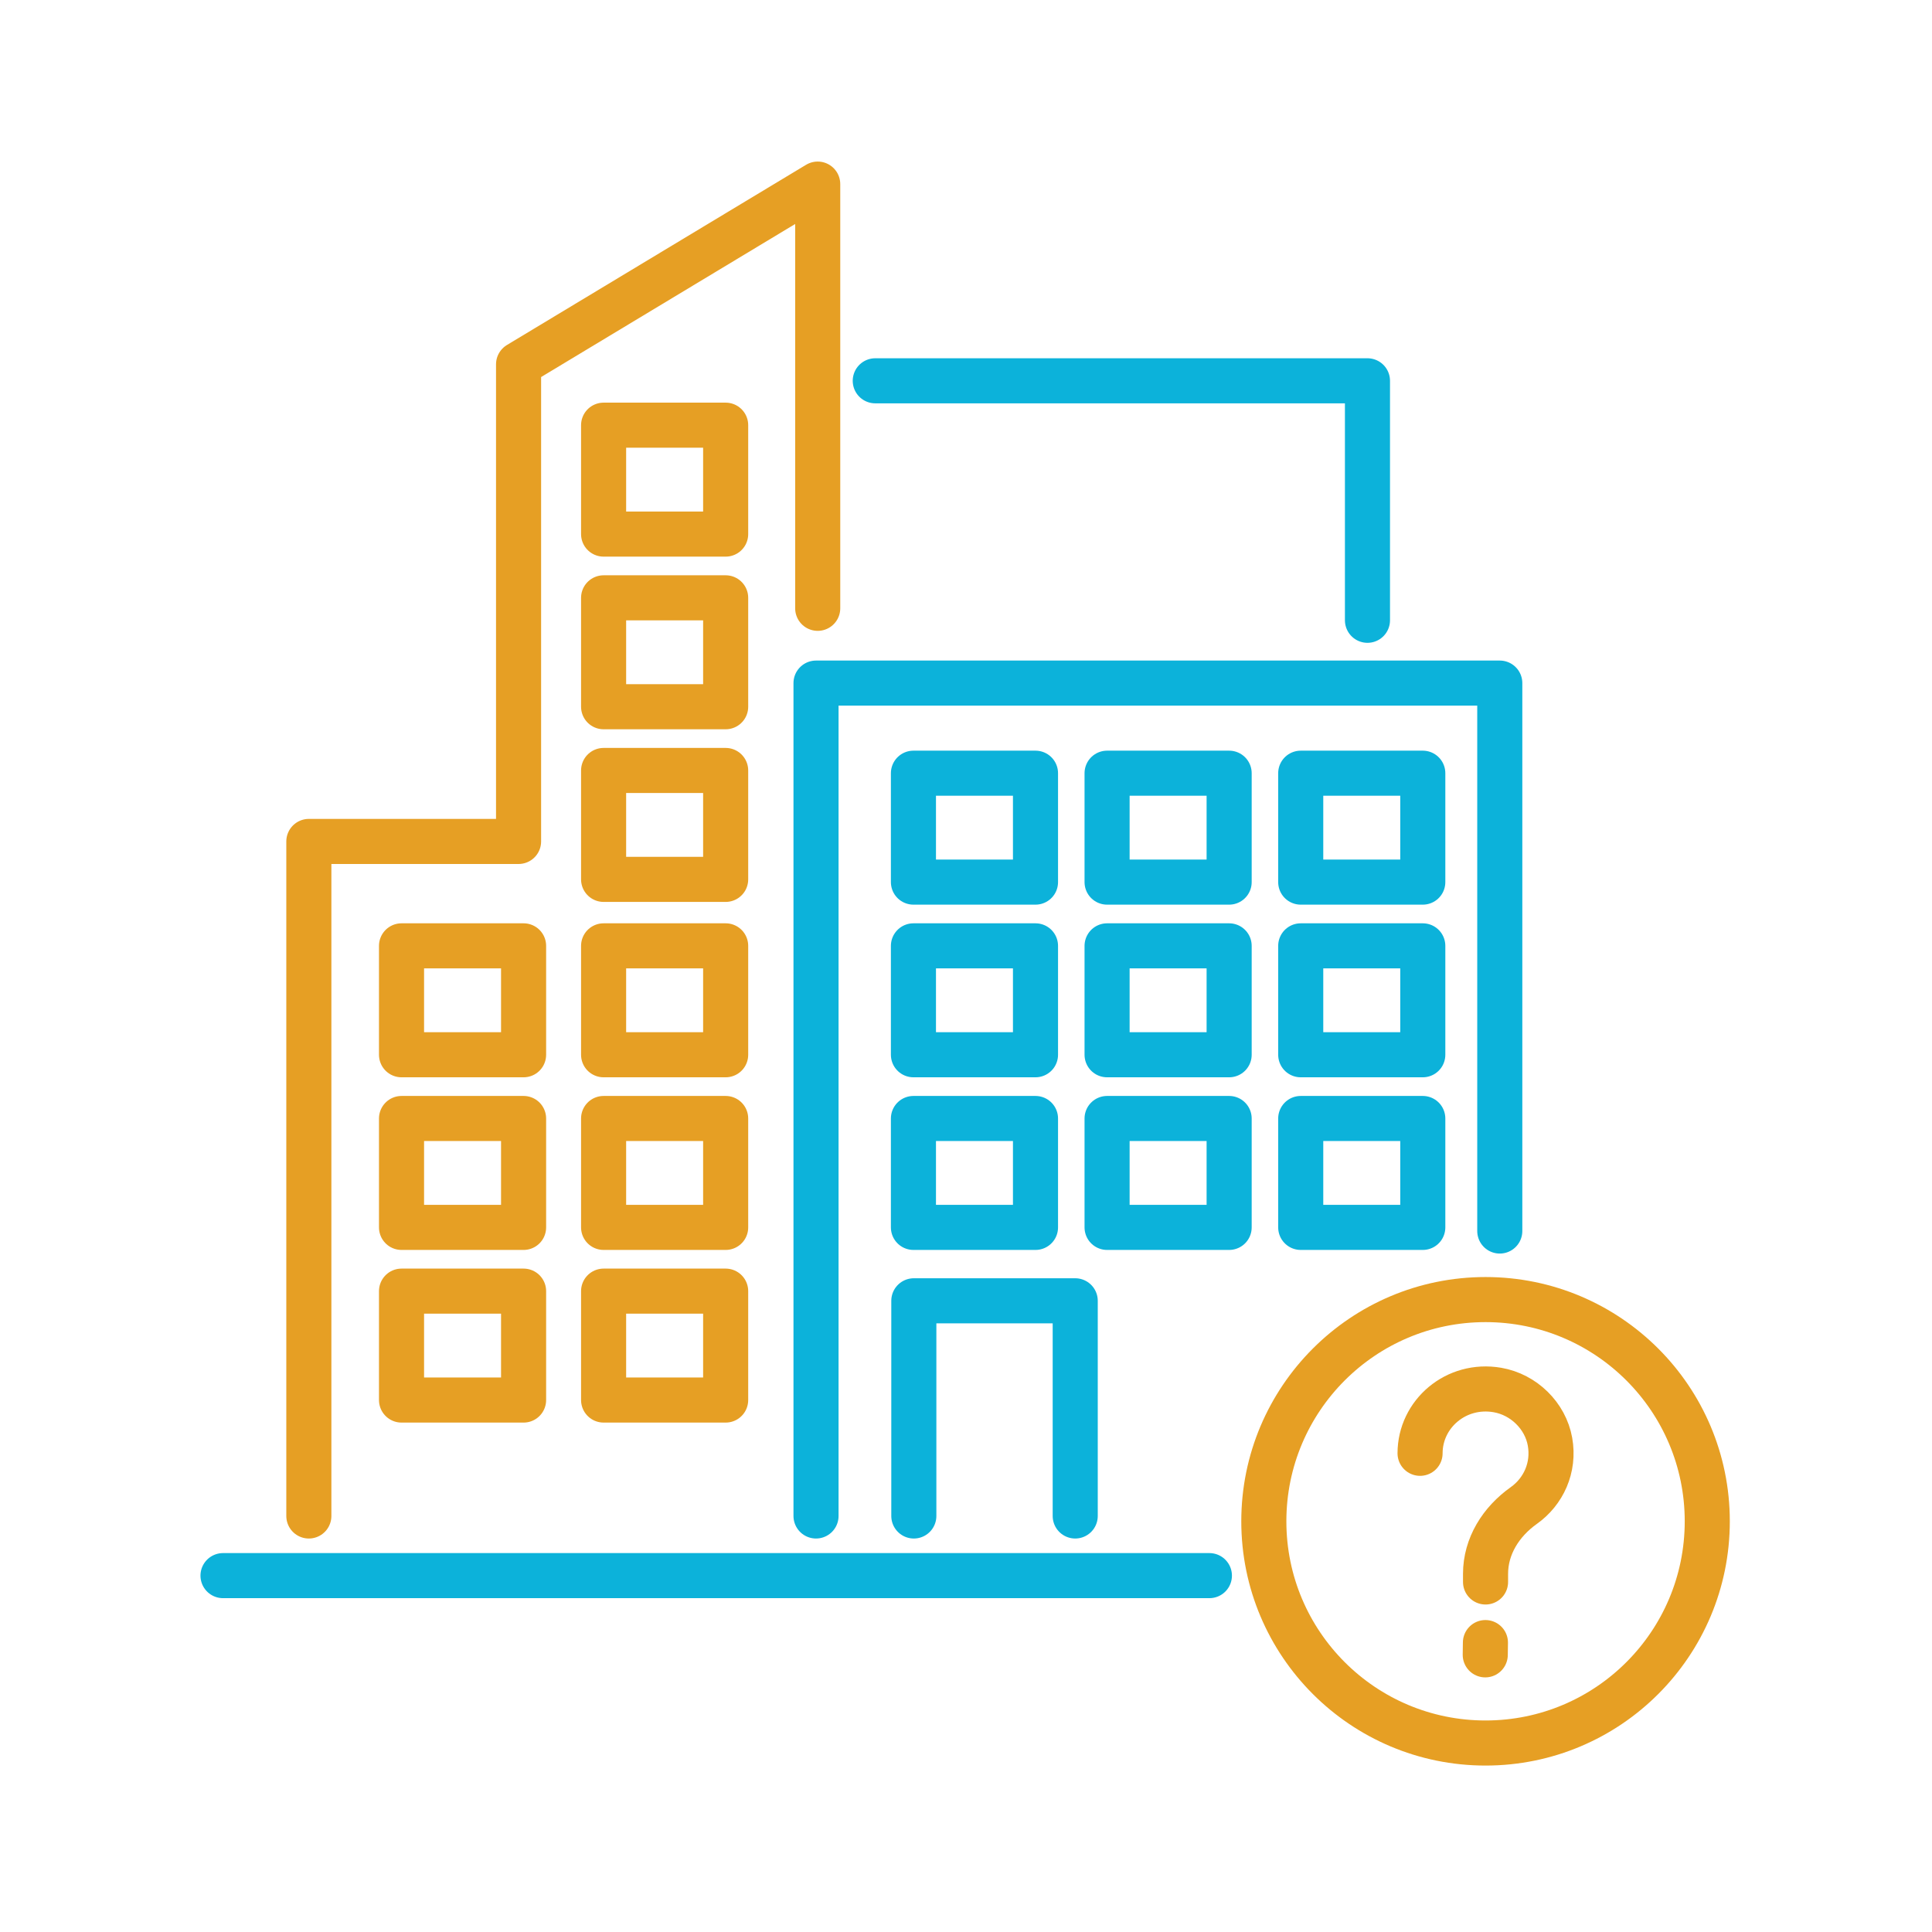 <?xml version="1.0" encoding="UTF-8"?><svg id="Layer_1" xmlns="http://www.w3.org/2000/svg" width="600" height="600" viewBox="0 0 600 600"><defs><style>.cls-1{stroke:#e69f24;}.cls-1,.cls-2{fill:none;stroke-linecap:round;stroke-linejoin:round;stroke-width:14px;}.cls-2{stroke:#0cb2da;}</style></defs><polyline class="cls-2" points="253.422 470.801 253.422 212.142 465.77 212.142 465.77 382.304"/><polyline class="cls-1" points="253.947 188.917 253.947 57.173 161.046 113.138 161.046 261.318 95.915 261.318 95.915 470.801"/><polyline class="cls-2" points="271.821 118.261 424.679 118.261 424.679 192.635"/><circle class="cls-1" cx="461.351" cy="472.454" r="68.858"/><g><g><rect class="cls-1" x="124.697" y="293.742" width="37.907" height="33.821"/><rect class="cls-1" x="124.697" y="347.358" width="37.907" height="33.821"/><rect class="cls-1" x="124.697" y="400.974" width="37.907" height="33.821"/></g><rect class="cls-1" x="187.453" y="293.742" width="37.907" height="33.821"/><rect class="cls-1" x="187.453" y="347.358" width="37.907" height="33.821"/><rect class="cls-1" x="187.453" y="400.974" width="37.907" height="33.821"/><g><rect class="cls-1" x="187.453" y="132.045" width="37.907" height="33.821"/><rect class="cls-1" x="187.453" y="185.661" width="37.907" height="33.821"/><rect class="cls-1" x="187.453" y="239.277" width="37.907" height="33.821"/></g></g><g><g><rect class="cls-2" x="283.675" y="240.126" width="37.907" height="33.821"/><rect class="cls-2" x="283.675" y="293.742" width="37.907" height="33.821"/><rect class="cls-2" x="283.675" y="347.358" width="37.907" height="33.821"/></g><g><rect class="cls-2" x="343.814" y="240.126" width="37.907" height="33.821"/><rect class="cls-2" x="343.814" y="293.742" width="37.907" height="33.821"/><rect class="cls-2" x="343.814" y="347.358" width="37.907" height="33.821"/></g><g><rect class="cls-2" x="403.952" y="240.126" width="37.907" height="33.821"/><rect class="cls-2" x="403.952" y="293.742" width="37.907" height="33.821"/><rect class="cls-2" x="403.952" y="347.358" width="37.907" height="33.821"/></g></g><line class="cls-2" x1="69.258" y1="489.324" x2="375.588" y2="489.324"/><polyline class="cls-2" points="283.797 470.801 283.797 403.974 333.919 403.974 333.919 470.801"/><g><path class="cls-1" d="M441.013,451.337c0-12.22,11.167-21.878,24.023-19.661,8.18,1.41,14.892,8.004,16.327,16.04,1.451,8.119-2.094,15.552-8.116,19.827-7.109,5.045-11.898,12.627-11.898,21.242v2.511"/><line class="cls-1" x1="461.312" y1="510.118" x2="461.258" y2="513.929"/></g></svg>